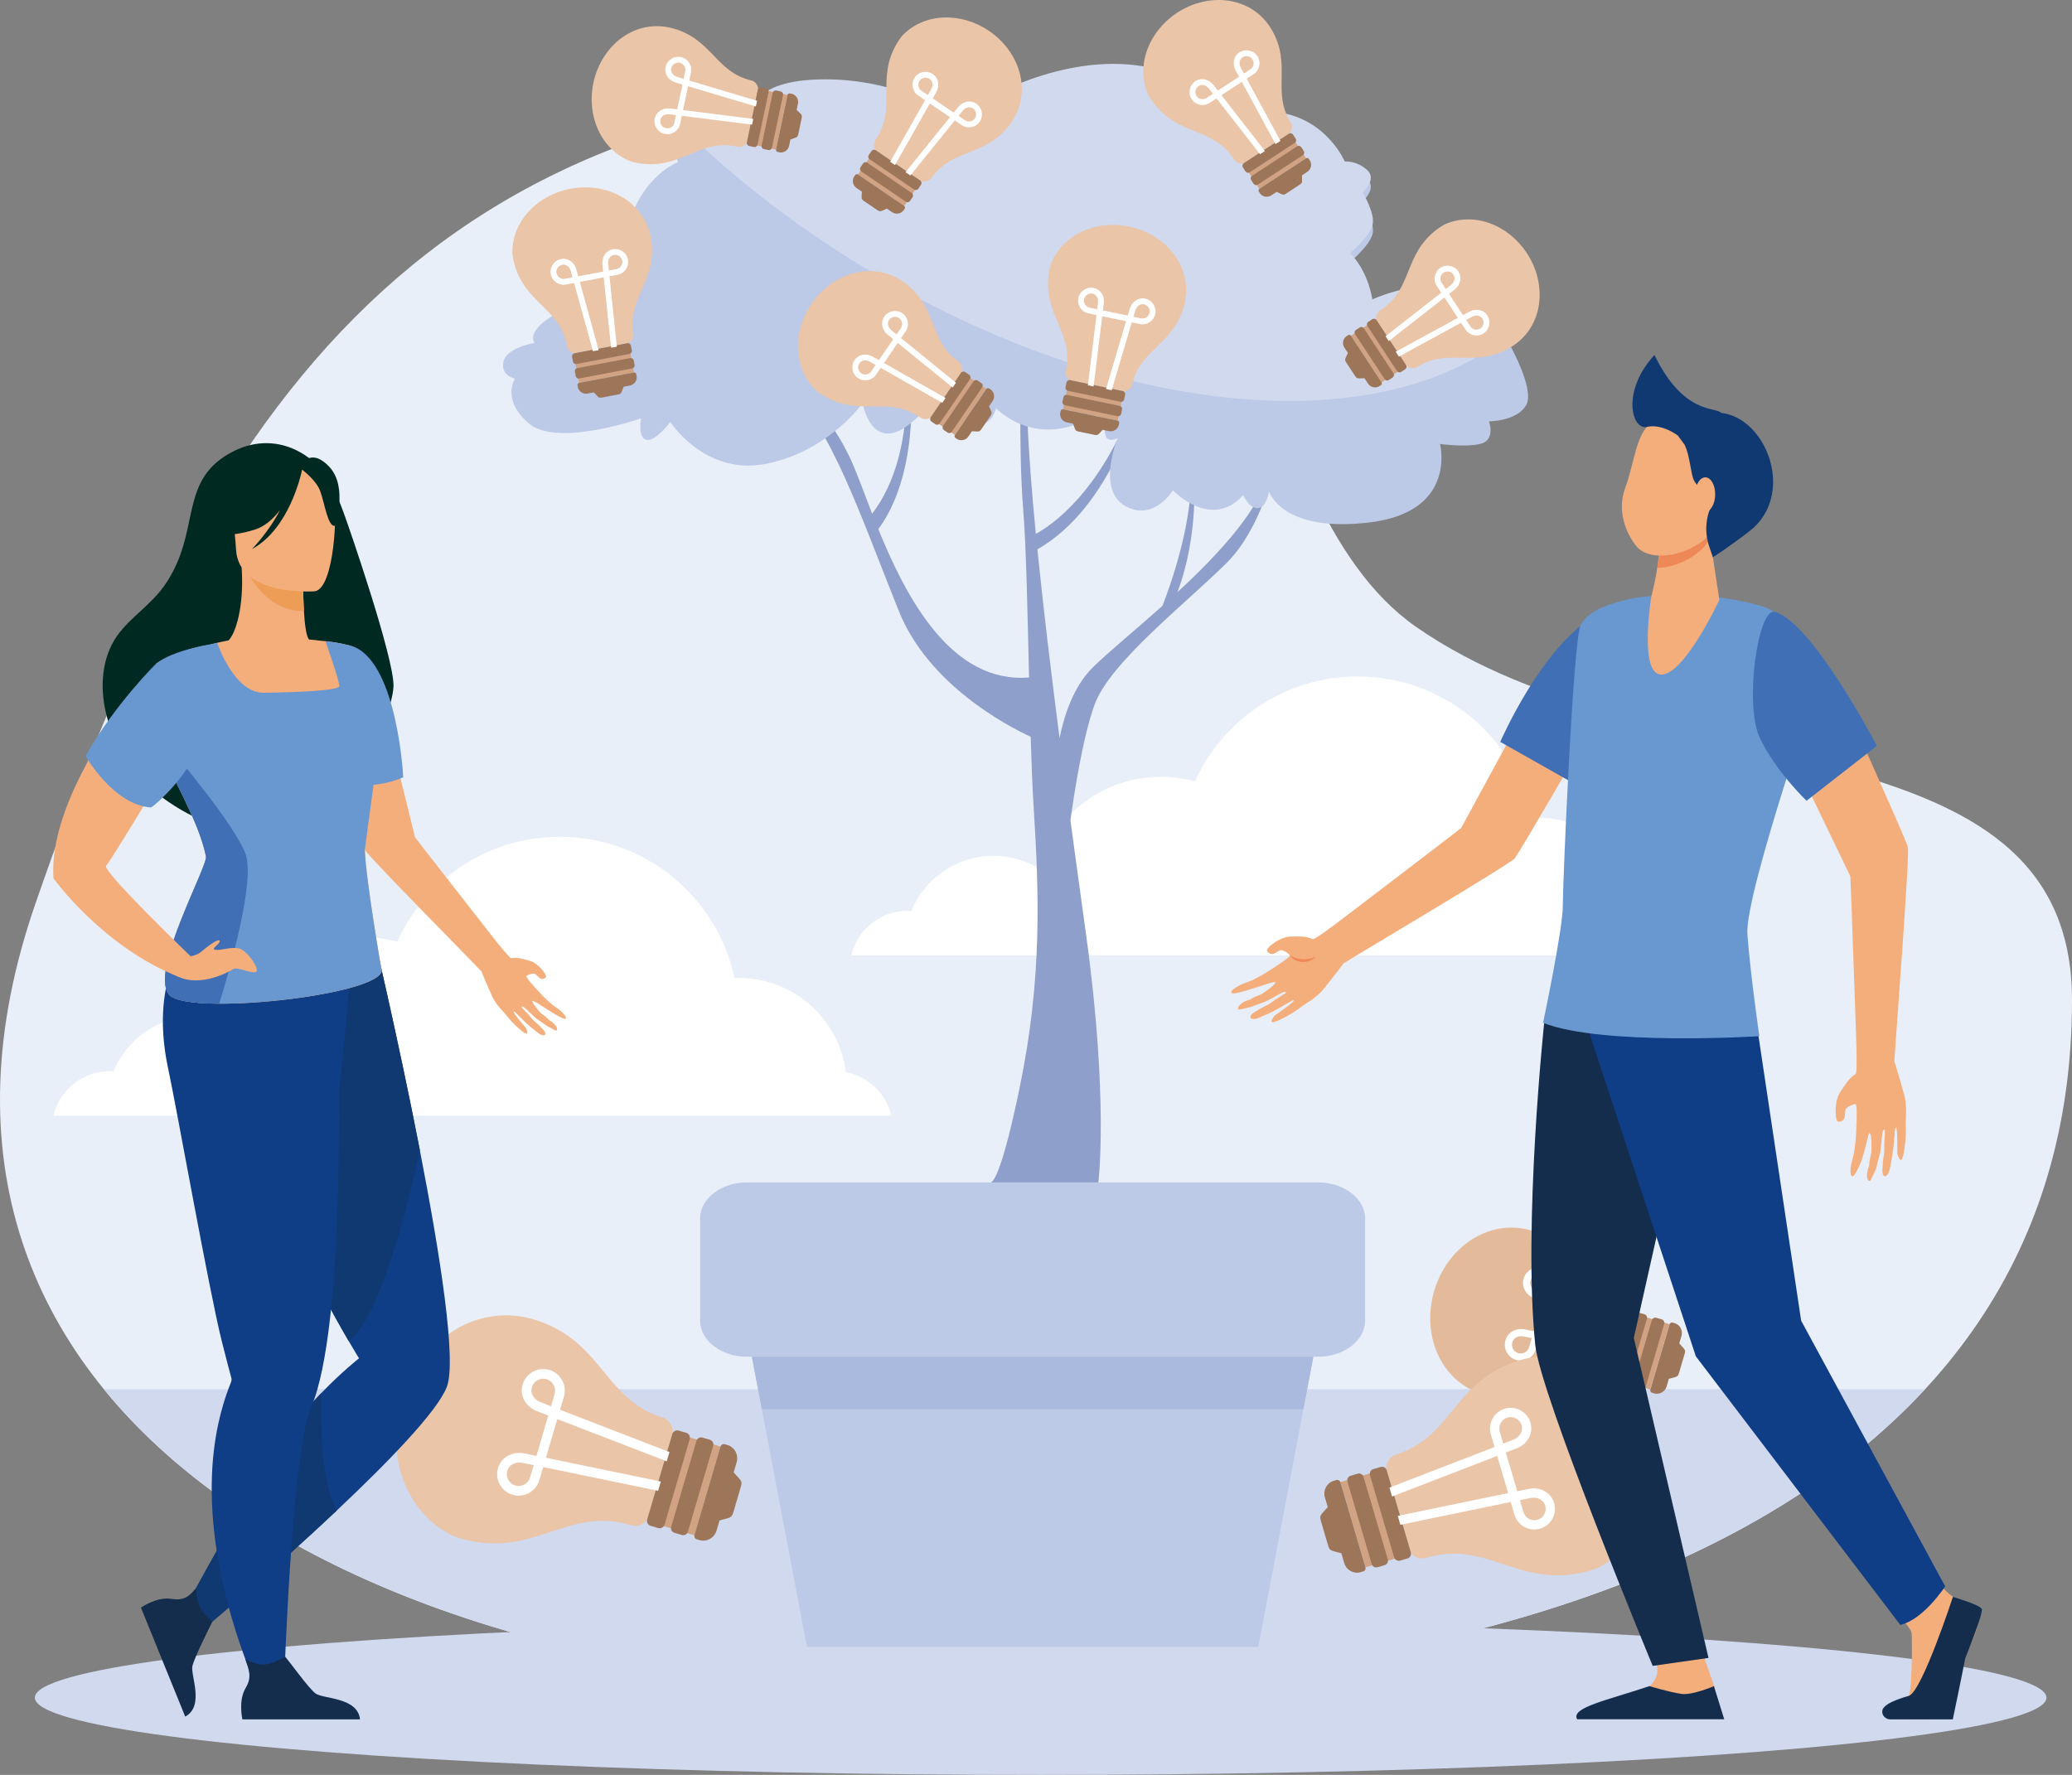 <?xml version="1.0" encoding="UTF-8"?><svg id="a" xmlns="http://www.w3.org/2000/svg" viewBox="0 0 1786.23 1530.37"><rect x="0" y="0" width="1786.23" height="1530.37" fill="#808080" stroke="none"/><path d="M870.87,71.63c217.57,0,192.74,359.28,349.81,468.8,207.89,144.95,565.55,73.18,565.55,321.95,0,436.71-463.91,594.94-969.45,594.94S-120.12,1215.09,30.41,779.53C180.93,343.97,365.33,71.63,870.87,71.63Z" style="fill:#e9eff8; fill-rule:evenodd;"/><path d="M89.49,1197.74H1659.58c-171.95,185.78-497.64,259.57-842.8,259.57-308.54,0-589.44-90.23-727.29-259.57Z" style="fill:#d0d9ee; fill-rule:evenodd;"/><ellipse cx="897.11" cy="1463.75" rx="867.09" ry="66.63" style="fill:#d0d9ee;"/><path d="M768.43,961.89H46.1c5.19-21.95,24.89-38.28,48.42-38.28,1.13,0,2.27,.05,3.38,.13,11.4-27.92,38.85-47.61,70.88-47.61,14.02,0,27.13,3.78,38.43,10.34,13.78-45.41,55.96-78.47,105.88-78.47,10.15,0,20,1.38,29.33,3.96,24.16-53.35,77.87-90.46,140.24-90.46,73.98,0,135.76,52.22,150.52,121.81,1.25-.04,2.49-.09,3.74-.09,47.39,0,86.5,35.44,92.28,81.25,19.33,3.62,34.73,18.41,39.22,37.42Z" style="fill:#fff; fill-rule:evenodd;"/><path d="M1456.15,823.66H733.81c5.19-21.95,24.9-38.27,48.42-38.27,1.13,0,2.26,.04,3.38,.12,11.41-27.92,38.85-47.61,70.88-47.61,14.02,0,27.14,3.78,38.43,10.35,13.78-45.41,55.96-78.48,105.88-78.48,10.15,0,19.99,1.38,29.33,3.96,24.17-53.35,77.87-90.46,140.24-90.46,73.98,0,135.76,52.22,150.53,121.81,1.25-.05,2.49-.09,3.74-.09,47.39,0,86.5,35.44,92.27,81.25,19.33,3.63,34.74,18.41,39.23,37.42Z" style="fill:#fff; fill-rule:evenodd;"/><path d="M643.76,1019.52h492.85c22.12,0,40.23,14.05,40.23,31.22v87.83c0,17.17-18.1,31.22-40.23,31.22h-492.85c-22.13,0-40.23-14.05-40.23-31.22v-87.83c0-17.17,18.1-31.22,40.23-31.22Z" style="fill:#bcc9e7; fill-rule:evenodd;"/><polygon points="648.17 1169.79 1132.21 1169.79 1084.7 1419.98 695.69 1419.98 648.17 1169.79" style="fill:#bcc9e7; fill-rule:evenodd;"/><polygon points="1132.21 1169.79 648.17 1169.79 656.77 1215.05 1123.62 1215.05 1132.21 1169.79" style="fill:#aab9de; fill-rule:evenodd;"/><path d="M1095.2,402.21c-6.29,34.27-43.1,74.13-80.17,108.42,18.79-49.98,14.15-100.39,14.15-100.39l-2.31,.7c0,43.41-17.52,92.92-24.68,111.35-24.11,21.55-46.83,40.16-59.62,52.65-16.62,16.24-24.94,40.57-29.15,61.48-7.04-54.57-13.91-111.4-19.11-162.72,65.58-37.67,86.95-130.24,86.95-130.24l-2.88,.88c-29.63,80.56-72.31,108.87-85.4,115.95-7.06-72.74-10.3-132.46-5.01-155.25l-7.38,1.25s-3.01,76.62,1.51,133.17c2.6,32.61,3.71,88.86,5.04,144.65-66.98,5.58-105.85-68.6-130.01-127.95,10.39-13.37,38.74-60.13,24.95-159.23l-3.49,.85s16.02,89.07-26.73,145.17c-6.68-17.14-12.09-32.25-16.63-42.67-20.93-48.07-48.34-62.93-48.34-62.93l-5.05,5.25c31.02,15.73,62.77,109.24,93.08,184.4,25.5,63.23,92.85,98.62,113.59,108.26,.69,22.51,1.53,43.61,2.63,61.43,4.52,72.97,7.53,145.94-12.05,240.8-14.73,71.38-22.32,80.99-24.73,82.03h92.51s9.04-71.08-10.54-213.37c-3.83-27.85-8.54-61.82-13.53-98.79,2.98-21.78,10.61-72.01,20.89-100.02,13.37-36.44,78.97-87.25,114.07-122.28,29.34-29.29,40.79-81.49,40.79-81.49l-3.34-1.35Z" style="fill:#8d9fca; fill-rule:evenodd;"/><path d="M546.92,250.13s-25.44-.65-60.74,16.78c-35.3,17.43-25.33,28.71-25.33,28.71,0,0-24.56,4.1-26.86,16.4-2.3,12.3,9.98,14.35,9.98,14.35,0,0-12.28,18.45,12.28,38.96,24.56,20.51,96.34-4.6,96.34-4.6,0,0-3.07,16.4,4.6,18.45,7.68,2.05,20.72-15.38,20.72-15.38,0,0,29.93,47.16,83.66,35.88,53.72-11.28,82.12-52.29,82.12-52.29,0,0,10.43,63.47,63.38-6.24,0,0,21.49,23.58,35.31,24.61,13.82,1.02,16.19-13.97,16.19-13.97,0,0,36.84,40.14,91.53,2.35,0,0,1.19,12.21,2.72,20.41,1.54,8.2,10.75,3.08,10.75,3.08,0,0-18.43,44.08,6.14,58.44,24.56,14.36,41.45-13.32,41.45-13.32,0,0,33,34.86,60.63,4.1,0,0,4.6,11.28,12.28,11.28s9.97-14.35,9.97-14.35c0,0,10.75,35.88,86.73,26.65,75.98-9.23,60.63-67.66,60.63-67.66,0,0,20.72,3.07,34.54,0,13.82-3.08,7.68-19.48,7.68-19.48,0,0,24.56,0,32.24-14.35,7.67-14.35-16.89-56.39-16.89-56.39,0,0,12.28-13.33,6.14-19.48-6.14-6.15-17.65,4.1-17.65,4.1,0,0-3.84-21.53-39.14-23.58-35.3-2.05-65.24,12.3-65.24,12.3,0,0-3.07-23.58-19.19-39.99,0,0,16.12-13.32,19.19-23.58,3.07-10.25-8.44-28.71-8.44-28.71,0,0,13.04-11.28,3.83-19.48-9.21-8.2-19.19-7.18-19.19-7.18,0,0-14.58-34.86-54.49-42.03-39.91-7.18-44.52,6.15-44.52,6.15,0,0-3.07-33.83-74.45-46.13-71.38-12.3-141.99,31.78-141.99,31.78,0,0-10.75-9.23-21.49-7.18-10.74,2.05-7.67,13.33-7.67,13.33,0,0-46.05-28.71-109.75-26.65-63.7,2.05-56.8,33.83-56.8,33.83,0,0-20.72-13.33-46.05,0-25.32,13.33-17.65,29.73-17.65,29.73,0,0-24.56,9.23-38.38,42.03-13.82,32.81,.88,68.32,.88,68.32Z" style="fill:#bcc9e7; fill-rule:evenodd;"/><path d="M1305.1,265.37c-6.14-6.15-17.65,4.1-17.65,4.1,0,0-3.84-21.53-39.14-23.58-35.3-2.05-65.24,12.3-65.24,12.3,0,0-3.07-23.58-19.19-39.98,0,0,16.12-13.33,19.19-23.58,3.07-10.26-8.44-28.71-8.44-28.71,0,0,13.04-11.28,3.83-19.48-9.21-8.2-19.19-7.18-19.19-7.18,0,0-14.58-34.86-54.49-42.03-39.91-7.18-44.52,6.15-44.52,6.15,0,0-3.07-33.83-74.45-46.14-71.38-12.3-141.99,31.78-141.99,31.78,0,0-10.75-9.23-21.49-7.18-10.74,2.05-7.67,13.33-7.67,13.33,0,0-46.05-28.71-109.75-26.65-63.7,2.05-56.8,33.83-56.8,33.83,0,0-20.72-13.33-46.05,0-5.7,3-9.66,6.15-12.48,9.24,60.42,58.33,134,111.38,216.6,153.06,201.02,101.43,395.78,105.73,494.8,23.82-1.23-2.26-2.04-3.63-2.04-3.63,0,0,12.28-13.33,6.14-19.48Z" style="fill:#d0d9ee; fill-rule:evenodd;"/><rect x="1176.45" y="280.93" width="16.62" height="48.1" transform="translate(27.25 701) rotate(-33.32)" style="fill:#d1a383;"/><path d="M1313.04,236.88l12.11,18.57c.92,1.4,.52,3.3-.88,4.22l-18.53,12.18c-1.4,.92-3.29,.53-4.2-.88l-12.11-18.57c-.92-1.4-.52-3.3,.88-4.22l18.53-12.18c1.4-.92,3.29-.53,4.2,.88Z" style="fill:#fff; fill-rule:evenodd;"/><path d="M1186.45,275.61c-.46-3.17,.57-6.14,3.72-8.2l.98-.64c26.88-18.35,18.79-47.26,47.6-68.97,2.16-1.63,4.38-3.06,6.64-4.3,25.28-11.26,54.85,.35,70.87,24.72,18.25,27.76,14.33,65.12-15.04,81.89-30.39,17.35-52.76-.55-79.44,16.34-2.85,1.88-8.16,.99-9.63-1.76l-25.69-39.08Z" style="fill:#eac5a8; fill-rule:evenodd;"/><path d="M1188.77,333.2c-3.25,1.71-7.37,.69-9.42-2.43l-3.05-4.63-4.13,.13c-2.38,.08-2.89-.45-4.2-2.44l-7.16-10.9c-1.31-1.99-1.6-2.66-.58-4.82l1.76-3.74-3.05-4.64c-2.02-3.08-1.38-7.19,1.39-9.52l2.12-1.4c.8-.29,1.73,0,2.21,.73l26.3,40c.49,.74,.38,1.71-.22,2.33-.05,.05-.21,.1-.22,.16l-1.76,1.16h0Zm-13.03-50.13c-.77-1.17-2.36-1.5-3.54-.73l-3.31,2.18c-1.17,.77-1.51,2.36-.73,3.54l25.56,38.87c.77,1.18,2.37,1.51,3.54,.73l3.31-2.18c1.17-.77,1.5-2.36,.73-3.54l-25.56-38.87h0Zm10.96-7.08c-.8-1.22-2.46-1.56-3.68-.76l-3.44,2.27c-1.22,.8-1.56,2.46-.76,3.68l25.44,38.7c.8,1.22,2.46,1.56,3.68,.76l3.44-2.26c1.22-.8,1.56-2.46,.76-3.68l-25.44-38.7Z" style="fill:#9d7558; fill-rule:evenodd;"/><path d="M1194.42,289.95l48.04-37.6-3.92-5.96c-1.69-2.57-2.18-5.61-1.6-8.41h0c.59-2.81,2.23-5.4,4.8-7.09,2.58-1.69,5.61-2.18,8.42-1.6,2.81,.58,5.4,2.23,7.09,4.8,1.67,2.54,2.1,5.42,1.54,8.14-.57,2.76-2.18,5.36-4.57,7.24l-5.03,3.97,12,18.24,5.64-3.04c2.67-1.44,5.69-1.89,8.46-1.32,2.72,.56,5.2,2.1,6.87,4.64,1.68,2.57,2.17,5.6,1.59,8.41h0c-.58,2.81-2.23,5.4-4.8,7.09-2.58,1.69-5.61,2.18-8.42,1.6-2.81-.58-5.4-2.23-7.09-4.81l-3.92-5.96-53.55,29.2-2.76-4.2,53.55-29.22-11.51-17.51-48.05,37.58-2.76-4.2h0Zm52-40.73l4.68-3.7c1.45-1.15,2.42-2.69,2.76-4.31,.3-1.46,.07-3-.82-4.36-.93-1.41-2.36-2.32-3.91-2.64-1.55-.32-3.22-.05-4.64,.88-1.42,.93-2.32,2.36-2.64,3.9h0c-.32,1.55-.06,3.23,.88,4.64l3.68,5.6h0Zm17.53,26.67l3.68,5.6c.93,1.42,2.36,2.32,3.9,2.64,1.55,.32,3.22,.05,4.64-.88,1.41-.93,2.32-2.36,2.64-3.91h.01c.32-1.55,.04-3.21-.89-4.63-.89-1.35-2.21-2.17-3.67-2.48-1.63-.34-3.43-.05-5.06,.82l-5.26,2.84Z" style="fill:#fff; fill-rule:evenodd;"/><rect x="755.95" y="133.03" width="16.62" height="48.1" transform="translate(204.69 700.81) rotate(-55.79)" style="fill:#d1a383;"/><path d="M856.78,45.12l18.29,12.53c1.38,.95,1.74,2.85,.8,4.23l-12.46,18.33c-.94,1.38-2.84,1.74-4.22,.8l-18.29-12.53c-1.38-.95-1.74-2.85-.8-4.23l12.46-18.33c.94-1.38,2.84-1.74,4.22-.8Z" style="fill:#fff; fill-rule:evenodd;"/><path d="M754.6,129.29c-1.64-2.75-1.82-5.89,.3-9l.66-.97c17.83-27.23-.7-50.85,17.63-81.92,1.37-2.33,2.88-4.5,4.5-6.51,19.05-20.07,50.82-20.64,74.94-4.24,27.48,18.68,38.13,54.7,17.39,81.43-21.45,27.65-48.96,19.65-67.16,45.45-1.92,2.82-7.16,4.03-9.58,2.05l-38.67-26.29Z" style="fill:#eac5a8; fill-rule:evenodd;"/><path d="M778.75,181.62c-2.36,2.82-6.54,3.45-9.64,1.35l-4.59-3.12-3.77,1.71c-2.16,.98-2.84,.68-4.81-.66l-10.78-7.33c-1.97-1.34-2.49-1.85-2.38-4.23l.2-4.13-4.59-3.12c-3.05-2.07-4.02-6.12-2.35-9.33l1.43-2.1c.63-.57,1.59-.66,2.32-.17l39.59,26.91c.73,.5,1.01,1.44,.69,2.24-.03,.07-.16,.18-.14,.23l-1.18,1.75h0Zm-31.19-41.35c-1.16-.79-2.76-.48-3.55,.68l-2.23,3.28c-.79,1.16-.49,2.76,.67,3.55l38.47,26.15c1.16,.79,2.76,.49,3.55-.68l2.23-3.28c.79-1.16,.49-2.76-.68-3.55l-38.47-26.15h0Zm7.42-10.73c-1.21-.82-2.87-.51-3.69,.71l-2.32,3.41c-.82,1.21-.51,2.87,.7,3.69l38.3,26.04c1.21,.82,2.87,.5,3.69-.71l2.32-3.41c.82-1.21,.51-2.87-.7-3.69l-38.3-26.04Z" style="fill:#9d7558; fill-rule:evenodd;"/><path d="M767.44,139.5l30.02-53.1-5.9-4.01c-2.55-1.73-4.16-4.35-4.69-7.17h0c-.54-2.82,0-5.85,1.72-8.39,1.73-2.55,4.35-4.15,7.17-4.69,2.82-.53,5.84,0,8.39,1.73,2.52,1.71,4.01,4.2,4.54,6.93,.53,2.77,.03,5.79-1.46,8.44l-3.13,5.59,18.05,12.27,4.05-4.97c1.91-2.35,4.54-3.92,7.31-4.45,2.73-.52,5.6-.05,8.11,1.66,2.54,1.73,4.15,4.35,4.69,7.17h0c.53,2.82,0,5.84-1.73,8.39-1.73,2.55-4.35,4.15-7.17,4.69-2.82,.54-5.84,0-8.39-1.73l-5.9-4.01-38.33,47.45-4.15-2.82,38.31-47.46-17.33-11.78-30.04,53.09-4.16-2.82h0Zm32.49-57.51l2.92-5.21c.9-1.61,1.21-3.41,.9-5.04-.28-1.47-1.08-2.8-2.42-3.71-1.4-.95-3.07-1.24-4.62-.95-1.55,.3-3,1.18-3.95,2.58-.95,1.41-1.25,3.07-.95,4.62h0c.3,1.56,1.18,3,2.58,3.95l5.54,3.77h0Zm26.4,17.94l5.54,3.77c1.4,.95,3.07,1.24,4.62,.95,1.56-.3,3-1.18,3.95-2.58,.95-1.4,1.24-3.07,.95-4.62h0c-.3-1.55-1.18-2.99-2.59-3.95-1.34-.91-2.87-1.16-4.34-.88-1.63,.31-3.19,1.26-4.36,2.69l-3.77,4.63Z" style="fill:#fff; fill-rule:evenodd;"/><rect x="933.32" y="325.61" width="16.62" height="48.1" transform="translate(407.69 1200.44) rotate(-78.26)" style="fill:#d1a383;"/><path d="M984.34,210.84l21.69,4.59c1.64,.35,2.69,1.97,2.35,3.61l-4.51,21.7c-.34,1.64-1.95,2.69-3.59,2.35l-21.69-4.59c-1.64-.34-2.7-1.97-2.36-3.61l4.51-21.7c.34-1.64,1.96-2.69,3.6-2.35Z" style="fill:#fff; fill-rule:evenodd;"/><path d="M922.08,327.66c-2.56-1.91-3.93-4.75-3.17-8.43l.24-1.15c6.07-31.97-20.07-46.73-15.01-82.44,.38-2.68,.94-5.26,1.67-7.73,9.95-25.82,39.08-38.49,67.63-32.56,32.53,6.76,56.14,35.99,47.19,68.6-9.26,33.75-37.74,36.87-44.69,67.67-.7,3.34-5.08,6.46-8.07,5.56l-45.78-9.52Z" style="fill:#eac5a8; fill-rule:evenodd;"/><path d="M964.4,366.79c-1.1,3.51-4.73,5.69-8.39,4.93l-5.43-1.13-2.83,3.02c-1.63,1.73-2.36,1.72-4.69,1.23l-12.76-2.65c-2.33-.48-3.01-.76-3.81-3l-1.4-3.89-5.43-1.13c-3.61-.75-6.05-4.12-5.73-7.72l.51-2.48c.36-.77,1.22-1.22,2.08-1.04l46.88,9.74c.87,.18,1.48,.95,1.5,1.8,0,.07-.08,.22-.04,.26l-.43,2.07h0Zm-44.62-26.29c-1.38-.28-2.73,.61-3.02,1.98l-.81,3.88c-.29,1.38,.6,2.73,1.98,3.02l45.55,9.47c1.38,.28,2.74-.61,3.02-1.98l.81-3.88c.28-1.38-.61-2.73-1.98-3.02l-45.55-9.47h0Zm2.76-12.75l45.35,9.43c1.43,.3,2.36,1.71,2.06,3.14l-.84,4.04c-.3,1.43-1.71,2.36-3.14,2.07l-45.35-9.43c-1.43-.3-2.36-1.71-2.06-3.14l.84-4.04c.3-1.43,1.72-2.36,3.14-2.06Z" style="fill:#9d7558; fill-rule:evenodd;"/><path d="M937.85,332.19l7.45-60.55-6.98-1.45c-3.02-.63-5.5-2.43-7.08-4.83h0c-1.57-2.41-2.24-5.4-1.61-8.41,.63-3.02,2.43-5.5,4.83-7.08,2.4-1.57,5.39-2.23,8.41-1.61,2.98,.62,5.31,2.35,6.84,4.67,1.55,2.36,2.24,5.34,1.88,8.35l-.76,6.37,21.38,4.44,1.84-6.14c.88-2.9,2.69-5.36,5.06-6.91,2.33-1.52,5.16-2.18,8.13-1.56,3.01,.62,5.5,2.43,7.07,4.83h0c1.57,2.39,2.23,5.39,1.61,8.41-.62,3.02-2.43,5.5-4.83,7.08-2.4,1.57-5.39,2.23-8.42,1.61l-6.98-1.45-17.3,58.5-4.92-1.02,17.27-58.5-20.52-4.27-7.47,60.54-4.92-1.02h0Zm8.05-65.56l.7-5.93c.22-1.84-.18-3.62-1.09-5-.82-1.25-2.07-2.18-3.65-2.51-1.66-.35-3.31,.02-4.63,.89-1.32,.87-2.32,2.24-2.67,3.9-.34,1.67,.02,3.31,.88,4.63h.01c.86,1.32,2.23,2.32,3.89,2.67l6.56,1.36h0Zm31.25,6.5l6.55,1.36c1.66,.34,3.31-.02,4.64-.89,1.32-.87,2.31-2.24,2.66-3.89,.34-1.66-.02-3.31-.89-4.63h0c-.86-1.33-2.23-2.32-3.9-2.66-1.59-.33-3.1,.02-4.35,.84-1.39,.91-2.47,2.38-3,4.15l-1.72,5.72Z" style="fill:#fff; fill-rule:evenodd;"/><rect x="497.28" y="309.2" width="48.1" height="16.62" transform="translate(-49.97 102.53) rotate(-10.72)" style="fill:#d1a383;"/><path d="M507.75,172.91l21.8-4.05c1.65-.31,3.25,.79,3.56,2.43l4.13,21.78c.31,1.65-.78,3.24-2.43,3.54l-21.8,4.05c-1.64,.31-3.25-.79-3.56-2.43l-4.12-21.78c-.31-1.65,.78-3.24,2.42-3.54Z" style="fill:#fff; fill-rule:evenodd;"/><path d="M494.86,304.65c-3.1-.79-5.44-2.88-6.14-6.58l-.22-1.15c-6.61-31.87-36.41-35.51-45.38-70.45-.67-2.62-1.14-5.22-1.42-7.78-.68-27.66,21.41-50.5,50.06-55.93,32.64-6.18,65.63,11.8,69.82,45.37,4.34,34.72-20.79,48.49-15.44,79.61,.63,3.36-2.22,7.91-5.33,8.22l-45.95,8.7Z" style="fill:#eac5a8; fill-rule:evenodd;"/><path d="M548.91,324.65c.33,3.66-2.19,7.06-5.87,7.76l-5.45,1.03-1.47,3.87c-.84,2.22-1.53,2.49-3.87,2.93l-12.81,2.43c-2.34,.44-3.07,.45-4.67-1.32l-2.78-3.06-5.45,1.03c-3.63,.69-7.17-1.49-8.25-4.94l-.47-2.49c.04-.85,.66-1.6,1.53-1.76l47.03-8.91c.88-.16,1.73,.31,2.07,1.1,.03,.07,.01,.24,.06,.26l.39,2.07h0Zm-51.28-7.24c-1.38,.26-2.3,1.61-2.03,2.99l.74,3.89c.26,1.38,1.61,2.3,2.99,2.03l45.71-8.66c1.38-.26,2.3-1.61,2.03-2.99l-.74-3.89c-.26-1.38-1.6-2.3-2.98-2.03l-45.7,8.66h0Zm-2.33-12.84l45.5-8.62c1.44-.27,2.84,.68,3.11,2.12l.77,4.06c.27,1.44-.68,2.84-2.12,3.11l-45.5,8.62c-1.44,.27-2.84-.68-3.11-2.12l-.77-4.05c-.27-1.43,.68-2.83,2.12-3.11Z" style="fill:#9d7558; fill-rule:evenodd;"/><path d="M511.17,302.81l-16.25-58.8-7.01,1.33c-3.03,.57-6.01-.15-8.38-1.76h0c-2.38-1.62-4.13-4.14-4.71-7.16-.57-3.03,.14-6.02,1.76-8.38,1.61-2.37,4.13-4.13,7.16-4.7,2.99-.57,5.81,.14,8.1,1.71,2.33,1.59,4.11,4.07,4.93,7l1.74,6.17,21.45-4.06-.64-6.38c-.31-3.02,.44-5.98,2.03-8.32,1.57-2.3,3.93-3.98,6.92-4.55,3.02-.57,6,.15,8.38,1.76h0c2.37,1.61,4.13,4.13,4.7,7.15,.57,3.03-.14,6.01-1.76,8.38-1.61,2.37-4.13,4.13-7.16,4.7l-7.01,1.33,6.37,60.67-4.94,.93-6.4-60.66-20.59,3.9,16.23,58.8-4.93,.94h0Zm-17.62-63.66l-1.62-5.75c-.5-1.78-1.55-3.27-2.92-4.21-1.23-.84-2.75-1.22-4.34-.92-1.67,.32-3.05,1.28-3.94,2.59-.89,1.31-1.28,2.95-.97,4.61,.32,1.67,1.28,3.06,2.58,3.94h0c1.31,.89,2.95,1.28,4.62,.97l6.58-1.25h0Zm31.36-5.94l6.58-1.24c1.66-.32,3.05-1.28,3.94-2.59,.89-1.31,1.28-2.95,.97-4.62-.32-1.66-1.28-3.05-2.59-3.94h0c-1.3-.9-2.94-1.29-4.61-.97-1.59,.3-2.86,1.21-3.7,2.44-.93,1.37-1.37,3.15-1.18,4.98l.59,5.94Z" style="fill:#fff; fill-rule:evenodd;"/><rect x="1077.2" y="134.37" width="48.1" height="16.62" transform="translate(101.55 626.12) rotate(-33.19)" style="fill:#d1a383;"/><path d="M1033.45,14.23l18.6-12.07c1.4-.91,3.3-.51,4.22,.89l12.13,18.55c.92,1.4,.52,3.29-.89,4.2l-18.6,12.07c-1.4,.91-3.3,.51-4.22-.89l-12.13-18.55c-.92-1.4-.52-3.29,.89-4.2Z" style="fill:#fff; fill-rule:evenodd;"/><path d="M1071.88,140.91c-3.17,.46-6.13-.59-8.19-3.73l-.65-.98c-18.28-26.92-47.21-18.9-68.85-47.77-1.62-2.17-3.05-4.39-4.28-6.65-11.2-25.3,.48-54.85,24.88-70.81,27.81-18.19,65.16-14.18,81.86,15.24,17.28,30.43-.68,52.75,16.15,79.47,1.86,2.86,.97,8.16-1.79,9.63l-39.14,25.6Z" style="fill:#eac5a8; fill-rule:evenodd;"/><path d="M1129.48,138.73c1.7,3.26,.67,7.37-2.46,9.41l-4.64,3.03,.12,4.13c.07,2.38-.47,2.89-2.46,4.19l-10.91,7.14c-1.99,1.3-2.67,1.59-4.82,.57l-3.74-1.77-4.64,3.04c-3.09,2.02-7.2,1.36-9.52-1.41l-1.39-2.12c-.28-.8,0-1.72,.74-2.21l40.07-26.2c.74-.49,1.72-.38,2.33,.22,.06,.05,.1,.21,.15,.22l1.16,1.77h0Zm-50.16,12.9c-1.18,.77-1.51,2.36-.74,3.54l2.17,3.32c.77,1.18,2.36,1.51,3.53,.74l38.93-25.46c1.18-.77,1.51-2.36,.74-3.54l-2.17-3.32c-.77-1.17-2.36-1.51-3.54-.74l-38.93,25.46h0Zm-7.05-10.97c-1.22,.8-1.57,2.46-.77,3.68l2.26,3.45c.8,1.23,2.46,1.57,3.68,.77l38.75-25.35c1.22-.8,1.57-2.46,.77-3.68l-2.26-3.45c-.8-1.22-2.46-1.57-3.68-.77l-38.76,25.35Z" style="fill:#9d7558; fill-rule:evenodd;"/><path d="M1086.24,132.97l-37.48-48.13-5.97,3.91c-2.58,1.69-5.62,2.17-8.42,1.58h0c-2.81-.59-5.4-2.24-7.08-4.82-1.69-2.58-2.16-5.61-1.58-8.42,.58-2.81,2.25-5.39,4.82-7.08,2.55-1.67,5.42-2.09,8.14-1.52,2.76,.58,5.35,2.2,7.23,4.59l3.96,5.04,18.27-11.95-3.03-5.65c-1.43-2.67-1.88-5.7-1.3-8.47,.57-2.72,2.11-5.19,4.66-6.85,2.57-1.68,5.6-2.16,8.42-1.57h0c2.81,.58,5.39,2.23,7.08,4.81,1.69,2.58,2.17,5.61,1.57,8.42-.58,2.81-2.24,5.39-4.81,7.08l-5.97,3.91,29.08,53.63-4.21,2.75-29.09-53.62-17.53,11.47,37.46,48.14-4.21,2.75h0Zm-40.6-52.09l-3.69-4.7c-1.14-1.45-2.68-2.43-4.3-2.77-1.46-.3-3.01-.08-4.36,.81-1.42,.93-2.33,2.35-2.65,3.9-.32,1.55-.06,3.22,.87,4.64,.93,1.42,2.35,2.33,3.89,2.65h.01c1.54,.32,3.22,.06,4.64-.87l5.6-3.67h0Zm26.71-17.48l5.6-3.67c1.42-.93,2.33-2.35,2.65-3.9,.32-1.55,.06-3.22-.87-4.63-.93-1.42-2.35-2.33-3.9-2.65h0c-1.54-.33-3.2-.07-4.63,.87-1.35,.89-2.18,2.21-2.48,3.67-.34,1.63-.06,3.43,.81,5.06l2.82,5.26Z" style="fill:#fff; fill-rule:evenodd;"/><rect x="805.8" y="342.24" width="48.1" height="16.62" transform="translate(72.24 837.94) rotate(-55.66)" style="fill:#d1a383;"/><path d="M718.11,257.76l12.57-18.26c.95-1.38,2.85-1.74,4.23-.79l18.31,12.51c1.38,.95,1.73,2.84,.78,4.22l-12.57,18.26c-.95,1.38-2.85,1.73-4.23,.79l-18.31-12.51c-1.38-.95-1.74-2.84-.78-4.22Z" style="fill:#fff; fill-rule:evenodd;"/><path d="M802.03,360.14c-2.75,1.63-5.89,1.8-9-.32l-.97-.66c-27.19-17.89-50.86,.57-81.88-17.83-2.33-1.38-4.5-2.89-6.5-4.51-20.02-19.1-20.52-50.87-4.07-74.95,18.75-27.43,54.8-38,81.47-17.2,27.6,21.52,19.53,49.01,45.3,67.27,2.82,1.93,4.02,7.17,2.03,9.58l-26.38,38.61Z" style="fill:#eac5a8; fill-rule:evenodd;"/><path d="M854.42,336.12c2.81,2.36,3.44,6.55,1.32,9.64l-3.13,4.58,1.69,3.77c.97,2.17,.67,2.84-.67,4.81l-7.35,10.76c-1.34,1.96-1.85,2.49-4.24,2.37l-4.13-.2-3.13,4.58c-2.08,3.05-6.13,4-9.33,2.33l-2.09-1.43c-.57-.63-.66-1.59-.16-2.32l27.01-39.53c.5-.73,1.44-1,2.24-.69,.07,.03,.18,.16,.22,.14l1.75,1.19h0Zm-41.42,31.09c-.79,1.16-.49,2.76,.67,3.55l3.27,2.24c1.16,.79,2.76,.49,3.55-.67l26.25-38.41c.79-1.16,.49-2.76-.66-3.55l-3.27-2.24c-1.16-.79-2.76-.49-3.55,.67l-26.25,38.41h0Zm-10.71-7.45c-.82,1.21-.51,2.87,.7,3.69l3.4,2.33c1.2,.82,2.87,.51,3.69-.7l26.13-38.24c.82-1.21,.51-2.87-.7-3.69l-3.4-2.33c-1.21-.82-2.87-.51-3.7,.69l-26.13,38.24Z" style="fill:#9d7558; fill-rule:evenodd;"/><path d="M812.27,347.32l-53.03-30.15-4.02,5.89c-1.74,2.54-4.36,4.15-7.18,4.67h0c-2.82,.53-5.85-.01-8.39-1.75-2.54-1.74-4.15-4.36-4.67-7.18-.53-2.82,0-5.84,1.75-8.38,1.71-2.51,4.21-4,6.94-4.52,2.77-.52,5.79-.01,8.43,1.48l5.59,3.14,12.32-18.02-4.96-4.06c-2.35-1.92-3.92-4.55-4.44-7.32-.52-2.73-.03-5.6,1.68-8.1,1.73-2.54,4.35-4.14,7.18-4.67h0c2.82-.54,5.84,0,8.38,1.74,2.55,1.74,4.15,4.36,4.68,7.18,.53,2.82-.01,5.84-1.75,8.38l-4.02,5.89,47.36,38.45-2.84,4.15-47.37-38.43-11.82,17.3,53.02,30.17-2.83,4.15h0Zm-57.43-32.62l-5.21-2.93c-1.61-.91-3.41-1.22-5.04-.91-1.47,.28-2.8,1.07-3.72,2.41-.96,1.4-1.25,3.07-.96,4.62,.29,1.56,1.17,3,2.57,3.96,1.4,.96,3.07,1.26,4.61,.97h0c1.56-.3,3-1.18,3.96-2.58l3.78-5.53h0Zm18.01-26.35l3.78-5.53c.96-1.4,1.25-3.06,.96-4.62-.29-1.55-1.17-3-2.57-3.95-1.4-.95-3.06-1.25-4.62-.96h0c-1.55,.29-2.99,1.17-3.95,2.57-.91,1.34-1.17,2.87-.89,4.34,.31,1.63,1.26,3.19,2.68,4.36l4.62,3.79Z" style="fill:#fff; fill-rule:evenodd;"/><rect x="641.73" y="95.39" width="48.1" height="16.62" transform="translate(427.22 733.86) rotate(-78.12)" style="fill:#d1a383;"/><path d="M527.07,60.66l4.64-21.68c.35-1.64,1.97-2.69,3.61-2.35l21.69,4.56c1.64,.34,2.69,1.96,2.34,3.6l-4.64,21.68c-.35,1.64-1.98,2.69-3.61,2.35l-21.69-4.56c-1.64-.34-2.69-1.96-2.34-3.6Z" style="fill:#fff; fill-rule:evenodd;"/><path d="M643.74,123.19c-1.92,2.56-4.76,3.92-8.44,3.15l-1.15-.24c-31.96-6.14-46.78,19.96-82.48,14.81-2.68-.38-5.26-.95-7.73-1.68-25.8-10-38.4-39.17-32.4-67.71,6.84-32.51,36.12-56.06,68.72-47.02,33.72,9.34,36.78,37.83,67.56,44.86,3.34,.7,6.45,5.09,5.54,8.08l-9.62,45.76Z" style="fill:#eac5a8; fill-rule:evenodd;"/><path d="M682.98,80.97c3.5,1.1,5.68,4.74,4.91,8.4l-1.14,5.43,3.01,2.84c1.73,1.63,1.71,2.37,1.22,4.7l-2.68,12.76c-.49,2.33-.76,3.01-3.01,3.81l-3.89,1.39-1.14,5.43c-.76,3.61-4.14,6.04-7.73,5.72l-2.48-.52c-.77-.36-1.22-1.22-1.04-2.09l9.85-46.85c.18-.87,.95-1.47,1.81-1.49,.08,0,.22,.08,.26,.04l2.07,.43h0Zm-26.4,44.56c-.29,1.38,.6,2.74,1.98,3.02l3.88,.82c1.38,.29,2.74-.6,3.03-1.98l9.58-45.52c.29-1.38-.6-2.74-1.98-3.03l-3.88-.82c-1.38-.29-2.74,.6-3.03,1.98l-9.58,45.52h0Zm-12.74-2.79l9.53-45.32c.3-1.43,1.72-2.35,3.15-2.05l4.04,.85c1.43,.3,2.36,1.72,2.05,3.15l-9.53,45.32c-.3,1.43-1.72,2.36-3.15,2.05l-4.04-.85c-1.43-.3-2.36-1.72-2.05-3.15Z" style="fill:#9d7558; fill-rule:evenodd;"/><path d="M648.31,107.43l-60.52-7.6-1.47,6.98c-.63,3.02-2.44,5.5-4.84,7.06h0c-2.4,1.56-5.4,2.22-8.41,1.59-3.02-.63-5.5-2.44-7.06-4.84-1.57-2.4-2.22-5.4-1.59-8.41,.63-2.98,2.36-5.31,4.69-6.83,2.36-1.54,5.34-2.23,8.35-1.86l6.37,.77,4.49-21.36-6.13-1.86c-2.9-.88-5.35-2.71-6.9-5.07-1.52-2.33-2.17-5.16-1.54-8.14,.63-3.01,2.44-5.49,4.85-7.06h0c2.4-1.57,5.4-2.23,8.42-1.6,3.02,.64,5.5,2.44,7.06,4.85,1.57,2.4,2.22,5.4,1.59,8.42l-1.47,6.98,58.46,17.43-1.03,4.92-58.46-17.41-4.31,20.51,60.53,7.62-1.04,4.91h0Zm-65.54-8.2l-5.93-.72c-1.83-.22-3.61,.17-5,1.08-1.25,.82-2.18,2.07-2.52,3.65-.35,1.66,.02,3.31,.88,4.63,.86,1.33,2.23,2.32,3.89,2.67,1.67,.35,3.31,0,4.63-.87h0c1.33-.88,2.32-2.24,2.67-3.9l1.38-6.55h0Zm6.57-31.24l1.38-6.56c.35-1.65-.02-3.31-.88-4.63-.86-1.32-2.23-2.32-3.89-2.67-1.66-.35-3.31,.01-4.63,.88h-.01c-1.32,.86-2.31,2.23-2.66,3.89-.34,1.59,.02,3.1,.83,4.35,.91,1.39,2.38,2.47,4.14,3.01l5.72,1.73Z" style="fill:#fff; fill-rule:evenodd;"/><rect x="556.81" y="1267.73" width="79.74" height="27.55" transform="translate(-801.14 1492.17) rotate(-73.6)" style="fill:#d1a383;"/><path d="M373.04,1192.25l10.5-35.22c.79-2.66,3.61-4.19,6.28-3.4l35.26,10.37c2.66,.78,4.19,3.6,3.4,6.26l-10.5,35.22c-.79,2.66-3.61,4.19-6.28,3.41l-35.26-10.37c-2.66-.78-4.19-3.6-3.4-6.26Z" style="fill:#fff; fill-rule:evenodd;"/><path d="M557.71,1310.84c-3.51,3.98-8.37,5.85-14.36,4.09l-1.86-.54c-52.02-14.33-79.91,26.89-138.25,13.71-4.38-.98-8.56-2.26-12.55-3.79-41.33-19.9-58.35-69.76-44.7-116.13,15.55-52.84,67.01-87.93,119.7-68.75,54.52,19.85,55.84,67.32,105.8,82.95,5.44,1.6,10,9.25,8.1,14.07l-21.88,74.38Z" style="fill:#eac5a8; fill-rule:evenodd;"/><path d="M628.05,1246.19c5.65,2.28,8.77,8.57,7.02,14.51l-2.59,8.83,4.6,5.08c2.65,2.92,2.52,4.14,1.41,7.93l-6.1,20.73c-1.11,3.79-1.65,4.88-5.48,5.91l-6.62,1.78-2.6,8.83c-1.73,5.87-7.62,9.45-13.53,8.45l-4.03-1.19c-1.22-.7-1.86-2.17-1.44-3.58l22.4-76.14c.42-1.42,1.77-2.31,3.19-2.23,.13,0,.36,.16,.43,.11l3.35,.99h0Zm-49.44,70.2c-.66,2.23,.63,4.6,2.87,5.25l6.3,1.86c2.24,.65,4.6-.63,5.26-2.87l21.77-73.99c.66-2.23-.63-4.6-2.87-5.26l-6.3-1.86c-2.23-.65-4.6,.64-5.26,2.88l-21.77,73.98h0Zm-20.7-6.27l21.67-73.66c.68-2.32,3.15-3.67,5.48-2.98l6.56,1.93c2.32,.68,3.67,3.14,2.99,5.47l-21.67,73.66c-.68,2.32-3.15,3.67-5.47,2.98l-6.56-1.93c-2.33-.69-3.67-3.15-2.99-5.48Z" style="fill:#9d7558; fill-rule:evenodd;"/><path d="M567.31,1285.38l-99.04-20.45-3.34,11.35c-1.44,4.9-4.76,8.76-8.93,11.04h0c-4.18,2.27-9.22,2.97-14.11,1.52-4.9-1.44-8.76-4.75-11.04-8.92-2.27-4.18-2.97-9.22-1.53-14.12,1.42-4.84,4.59-8.47,8.64-10.67,4.11-2.24,9.12-2.98,14.06-1.98l10.41,2.1,10.22-34.71-9.89-3.88c-4.69-1.83-8.5-5.17-10.74-9.28-2.21-4.05-2.91-8.81-1.49-13.65,1.44-4.89,4.75-8.75,8.93-11.03h0c4.17-2.29,9.21-2.98,14.12-1.54,4.9,1.44,8.76,4.76,11.04,8.93,2.28,4.17,2.97,9.21,1.53,14.12l-3.34,11.34,94.34,36.44-2.35,7.99-94.35-36.4-9.8,33.32,99.03,20.49-2.35,7.99h0Zm-107.25-22.11l-9.71-1.96c-3-.61-6-.18-8.41,1.13-2.17,1.19-3.87,3.12-4.63,5.71-.79,2.69-.41,5.47,.85,7.77,1.26,2.3,3.38,4.13,6.08,4.92,2.7,.79,5.48,.42,7.77-.83v-.02c2.31-1.25,4.13-3.38,4.93-6.08l3.13-10.65h0Zm14.94-50.77l3.13-10.65c.79-2.69,.41-5.47-.85-7.77-1.26-2.3-3.38-4.13-6.08-4.92-2.69-.8-5.47-.41-7.77,.85h-.02c-2.29,1.24-4.11,3.37-4.9,6.08-.76,2.58-.38,5.13,.81,7.3,1.32,2.42,3.61,4.4,6.46,5.51l9.22,3.61Z" style="fill:#fff; fill-rule:evenodd;"/><rect x="1391.87" y="1157" width="58.81" height="20.32" transform="translate(-99.58 2201.21) rotate(-73.61)" style="fill:#d1a383;"/><path d="M1256.33,1101.33l7.74-25.97c.59-1.97,2.67-3.1,4.63-2.52l26,7.65c1.97,.58,3.09,2.65,2.51,4.61l-7.75,25.98c-.58,1.96-2.66,3.09-4.63,2.51l-26.01-7.65c-1.96-.58-3.09-2.65-2.5-4.61Z" style="fill:#fff; fill-rule:evenodd;"/><path d="M1392.53,1188.8c-2.58,2.93-6.17,4.31-10.58,3.02l-1.38-.4c-38.37-10.57-58.94,19.83-101.97,10.12-3.23-.73-6.32-1.67-9.26-2.8-30.49-14.68-43.03-51.44-32.97-85.65,11.47-38.98,49.42-64.85,88.29-50.71,40.21,14.63,41.19,49.65,78.04,61.18,4.01,1.18,7.37,6.83,5.97,10.38l-16.14,54.86Z" style="fill:#e3bb9b; fill-rule:evenodd;"/><path d="M1444.42,1141.11c4.17,1.68,6.47,6.33,5.18,10.71l-1.92,6.5,3.39,3.75c1.95,2.15,1.86,3.06,1.04,5.84l-4.5,15.3c-.82,2.78-1.22,3.59-4.04,4.35l-4.89,1.31-1.91,6.51c-1.27,4.33-5.63,6.97-9.98,6.23l-2.98-.88c-.9-.51-1.36-1.6-1.06-2.64l16.52-56.16c.31-1.05,1.31-1.71,2.35-1.64,.1,0,.27,.12,.32,.07l2.47,.73h0Zm-36.46,51.78c-.48,1.64,.47,3.39,2.12,3.88l4.65,1.36c1.65,.49,3.39-.47,3.88-2.11l16.06-54.57c.49-1.65-.47-3.39-2.11-3.88l-4.65-1.36c-1.65-.49-3.39,.46-3.88,2.11l-16.06,54.57h0Zm-15.27-4.63l15.98-54.33c.51-1.71,2.32-2.7,4.04-2.19l4.84,1.42c1.72,.51,2.71,2.32,2.21,4.04l-15.99,54.33c-.5,1.72-2.32,2.71-4.04,2.2l-4.84-1.42c-1.72-.51-2.7-2.32-2.2-4.04Z" style="fill:#9d7558; fill-rule:evenodd;"/><path d="M1399.62,1170.02l-73.05-15.08-2.47,8.37c-1.06,3.61-3.51,6.46-6.59,8.14h0c-3.08,1.67-6.8,2.18-10.41,1.12-3.61-1.07-6.46-3.51-8.14-6.59-1.68-3.07-2.19-6.8-1.12-10.41,1.05-3.57,3.39-6.25,6.38-7.87,3.02-1.65,6.72-2.2,10.37-1.46l7.68,1.55,7.54-25.6-7.3-2.86c-3.45-1.35-6.27-3.81-7.92-6.85-1.63-2.98-2.14-6.5-1.1-10.06,1.06-3.61,3.51-6.46,6.59-8.14h-.01c3.08-1.69,6.8-2.2,10.42-1.14,3.62,1.07,6.46,3.51,8.14,6.59,1.68,3.08,2.19,6.8,1.12,10.42l-2.47,8.37,69.59,26.88-1.74,5.89-69.59-26.85-7.23,24.58,73.04,15.12-1.73,5.89h0Zm-79.1-16.3l-7.16-1.44c-2.22-.45-4.43-.14-6.2,.84-1.61,.87-2.86,2.3-3.42,4.21-.59,1.99-.3,4.04,.62,5.74,.93,1.7,2.5,3.05,4.48,3.63,1.99,.59,4.05,.31,5.73-.61h0c1.7-.94,3.05-2.51,3.63-4.49l2.31-7.86h0Zm11.01-37.45l2.31-7.85c.59-1.99,.3-4.04-.62-5.73-.93-1.7-2.5-3.05-4.48-3.63-1.98-.58-4.04-.29-5.73,.62h-.01c-1.69,.92-3.04,2.49-3.62,4.48-.56,1.9-.28,3.78,.6,5.38,.97,1.79,2.66,3.25,4.76,4.07l6.8,2.66Z" style="fill:#fff; fill-rule:evenodd;"/><rect x="1165.8" y="1272.68" width="26.46" height="76.59" transform="translate(-322.11 386.13) rotate(-16.4)" style="fill:#d1a383;"/><path d="M1393.85,1225.24l-10.09-33.83c-.76-2.56-3.47-4.02-6.03-3.27l-33.87,9.96c-2.56,.76-4.02,3.46-3.27,6.01l10.09,33.83c.76,2.55,3.47,4.03,6.02,3.27l33.87-9.96c2.55-.75,4.02-3.45,3.26-6.01Z" style="fill:#fff; fill-rule:evenodd;"/><path d="M1216.46,1339.15c3.37,3.83,8.05,5.62,13.79,3.93l1.8-.53c49.97-13.76,76.76,25.84,132.8,13.19,4.21-.95,8.23-2.18,12.06-3.65,39.7-19.12,56.05-67,42.94-111.55-14.94-50.76-64.37-84.46-114.98-66.03-52.37,19.06-53.64,64.67-101.63,79.68-5.22,1.54-9.6,8.89-7.78,13.52l21.02,71.44Z" style="fill:#eac5a8; fill-rule:evenodd;"/><path d="M1148.89,1277.05c-5.42,2.19-8.42,8.24-6.74,13.95l2.5,8.47-4.42,4.88c-2.55,2.81-2.42,3.98-1.35,7.62l5.86,19.92c1.07,3.64,1.59,4.68,5.26,5.67l6.36,1.71,2.5,8.48c1.66,5.64,7.32,9.08,12.99,8.11l3.88-1.14c1.17-.67,1.78-2.09,1.39-3.44l-21.52-73.13c-.4-1.36-1.7-2.23-3.06-2.14-.12,0-.34,.15-.41,.1l-3.23,.95h0Zm47.49,67.43c.63,2.14-.61,4.42-2.76,5.05l-6.05,1.78c-2.15,.63-4.42-.61-5.05-2.76l-20.91-71.06c-.63-2.15,.61-4.42,2.76-5.06l6.05-1.78c2.15-.63,4.42,.61,5.05,2.76l20.91,71.07h0Zm19.88-6.02l-20.81-70.75c-.66-2.23-3.02-3.52-5.26-2.86l-6.3,1.85c-2.23,.66-3.52,3.02-2.87,5.26l20.82,70.75c.66,2.23,3.02,3.52,5.26,2.86l6.3-1.85c2.23-.66,3.52-3.02,2.86-5.26Z" style="fill:#9d7558; fill-rule:evenodd;"/><path d="M1207.24,1314.71l95.14-19.65,3.21,10.9c1.39,4.71,4.57,8.42,8.58,10.61h0c4.01,2.18,8.86,2.85,13.55,1.46,4.71-1.38,8.42-4.56,10.6-8.57,2.19-4.01,2.85-8.85,1.47-13.56-1.37-4.65-4.42-8.14-8.3-10.25-3.94-2.15-8.75-2.86-13.5-1.9l-10,2.02-9.82-33.35,9.5-3.72c4.5-1.76,8.16-4.97,10.32-8.92,2.11-3.88,2.8-8.46,1.43-13.11-1.38-4.69-4.56-8.4-8.58-10.59h0c-4.01-2.19-8.85-2.86-13.56-1.48-4.71,1.39-8.42,4.57-10.6,8.58-2.19,4.01-2.85,8.85-1.47,13.56l3.21,10.91-90.61,35,2.26,7.67,90.63-34.96,9.42,32.01-95.13,19.68,2.26,7.68h0Zm103.02-21.24l9.32-1.88c2.89-.58,5.76-.18,8.08,1.08,2.09,1.14,3.72,3.01,4.45,5.48,.76,2.59,.39,5.26-.81,7.47-1.2,2.21-3.25,3.97-5.84,4.73-2.6,.77-5.26,.4-7.46-.8h0c-2.22-1.22-3.97-3.26-4.73-5.85l-3.01-10.24h0Zm-14.35-48.76l-3.01-10.23c-.76-2.59-.4-5.26,.81-7.47,1.2-2.22,3.25-3.97,5.84-4.73,2.59-.76,5.25-.4,7.47,.81h.01c2.2,1.19,3.95,3.24,4.71,5.84,.73,2.47,.36,4.93-.77,7.01-1.27,2.32-3.47,4.23-6.2,5.3l-8.86,3.47Z" style="fill:#fff; fill-rule:evenodd;"/><path d="M296.69,443.3c-7.43-20.18-15-40.37-37.7-53.25-18.36-10.39-38.5-10.25-56.39-1.59-50.64,24.54-27.88,69.21-60.76,116.29-14.07,20.08-35.11,30.36-45.65,51.47-19.09,38.05-2.48,100.02,48.66,134.89,125.26,85.45,194.02-66.98,194.38-99.82,.28-24.42-37.75-135-42.54-147.98Z" style="fill:#002922; fill-rule:evenodd;"/><path d="M457.42,828.67c-14.93-4.68-15.15-1.94-17.04-2.65-2.23-.73-21.75-26.02-21.75-26.02,0,0-57.9-74.04-60.88-78.13l-23.4-94.92-49.93-1.26s28.19,102.52,30.59,107.62c2.39,5.03,92.26,95.83,99.94,104.13,0,0,5.52,13.27,9.24,21.5,3.75,8.22,10.9,14.28,12.32,16.45,.21,.28,5.29,7.21,13.82,13.9,7.33,5.88,3.04-3.03,3.04-3.03,0,0-11.66-13.31-10.46-14.04,.93-.6,6.86,7.04,14.91,13.57,2.07,1.69,4.11,3.3,6.01,4.77,4.97,3.93,8.81,2.02,4.27-2.99-1.61-1.75-4.36-4.57-6.59-6.3-2.42-1.94-4.04-4.47-5.83-6.35-3.54-3.77-6.19-6.52-5.96-6.56,.31-.04,.12-1.33,2.38,.4,2.73,2.04,7.49,7.71,11.73,10.44,2.38,1.56,7.17,5.05,7.17,5.05,0,0,8.43,4.86,8.8,4.41,2.12-2.19-2.91-7.42-6.42-9.04-1.69-2.28-6.84-5.8-6.84-5.8,0,0-8.8-9.58-7.48-10.88,1.09-1.1,26.58,17.69,28.58,15.37,1.61-1.96-5.8-7.98-5.8-7.98,0,0-4.77-3.26-6.27-4.5-1.75-1.43-6.7-6.13-6.7-6.13,0,0-16.42-17.04-15.05-18.19,1.34-1.14,5.96-2.56,7.34-1.85,1.39,.71,3.26,3.35,4.61,3.99,1.39,.71,3.8,.4,4.8-1.22,.98-1.71-4.41-7.66-4.41-7.66,0,0-4.39-4.8-8.72-6.12Z" style="fill:#f4ae7c; fill-rule:evenodd;"/><path d="M180.08,694.26c-3.61-3.02-52.85-45.78-74.81-64.85,0,0,21.91-16.44,35.49,7.52,13.55,23.94,39.32,57.33,39.32,57.33Z" style="fill:#133261; fill-rule:evenodd;"/><path d="M258.02,697.39s-5.35,18.68-31.53,51.3c-30.28-.44,31.53-51.3,31.53-51.3Z" style="fill:#133261; fill-rule:evenodd;"/><path d="M385.14,1195.95c-8.34,21.31-51.04,65.21-95.04,106.65-52.55,49.49-106.96,95.51-106.96,95.51,0,0-24.88,7.59-14.03-29,0,0,59.98-110.22,85.75-142.75,7.36-9.3,14.95-17.79,22.08-25.16,17.81-18.49,32.57-30.04,32.57-30.04,0,0-3.38-5.42-8.85-14.79-26.79-45.86-103.63-186.27-79.89-248.58,28.56-75.1,99.59-108.92,99.59-108.92,0,0,22.55,95,41.54,192.69,17.5,89.88,31.99,182,23.24,204.39Z" style="fill:#0f3d86; fill-rule:evenodd;"/><path d="M361.91,991.55c-13.07,60.15-35.73,145.25-61.24,164.81-26.79-45.86-103.63-186.27-79.89-248.58,28.56-75.1,99.59-108.92,99.59-108.92,0,0,22.55,95,41.54,192.69Z" style="fill:#0f3970; fill-rule:evenodd;"/><path d="M290.11,1302.6c-52.55,49.49-106.96,95.51-106.96,95.51,0,0-24.88,7.59-14.03-29,0,0,59.98-110.22,85.75-142.75,7.36-9.3,14.95-17.79,22.08-25.16-.85,28.13-.05,75.87,13.16,101.4Z" style="fill:#0f3970; fill-rule:evenodd;"/><path d="M302.45,836.53l-4.97-18.3c-34.93,15.12-137.71-7-137.71-7,0,0-30.61,36.29-14.85,109.89,7.69,35.95,34.91,189.42,46.05,234.38,4.05,16.29,7.18,27.84,8.44,32.47l.03,.05c.39,1.4,.07,2.82-.45,4.19-4.75,11.71-8.32,23.72-10.9,35.85-25.44,119.09,44.21,250.66,44.21,250.66l11.91-7.02s4.63-158.7,16.97-230.34c2.1-12.16,4.42-21.82,6.97-27.76,7.45-17.33,12.68-44.57,16.35-76.62,6.89-60.56,8.12-138.16,7.73-197.88,1.16-.11,10.22-102.57,10.22-102.57Z" style="fill:#0f3d86; fill-rule:evenodd;"/><path d="M144.76,855.95c-14.2-21.5,34.55-109.35,32.81-117.65-3.4-16.32-11.43-34.4-19.29-50.65-7.88-16.25-15.59-30.69-18.35-39.73,2.53-3.52,5.01-6.85,7.31-9.96,3.5-4.79,6.53-9.21,8.48-13.33,2.17-4.48,3.09-8.68,2.05-12.71-.8-3.05-1.88-6.12-3.19-9.11-.6-1.4-1.26-2.8-1.95-4.17-7.25-14.54-18.1-26.38-18.1-26.38,17.16-10.99,44.22-16.59,44.46-15.79,2.02-.66,3.79-1.14,5.23-1.5,.99-.27,2.01-.51,3.02-.73,3.4-.82,6.82-1.51,9.79-2.07,6.14-6.17,13.52-29.1,11.3-62.85l2.98,.38,50,6.75s-.16,15.65,.68,30.28c.7,11.46,2.01,22.3,4.51,24.69,3.88,.31,6.22,.53,6.22,.53l.02,.05,.07,.1c2.82,.23,5.42,.47,7.79,.74,0,0,.19,.02,.56,.05,4.41,.51,8.05,1.06,11.01,1.59l.6,.12c8.54,1.57,11.43,3.04,11.43,3.04v.15c-.41,15.76,25,43.32,23.24,78.95-.08,1.36-13.03,94.74-12.95,96.12,1.03,26.61,14.08,101.52,14.08,101.52,11.88,23.16-176.18,43.66-183.82,21.55Z" style="fill:#f4ae7c; fill-rule:evenodd;"/><path d="M261.32,496.5s-.16,15.62,.7,30.25c-27.7,.92-43.85-23.38-50.7-37.01l50,6.75Z" style="fill:#ed9d55; fill-rule:evenodd;"/><path d="M271.4,509.81s-65.33,5.08-67.89-35.66c-2.53-40.74-12.67-67.53,28.93-72.49,41.61-4.97,50.7,10.08,54.85,23.46,4.17,13.4,1.06,82.33-15.9,84.69Z" style="fill:#f4ae7c; fill-rule:evenodd;"/><path d="M283.96,402.57c-10.85-11.62-18.32-8.46-22.4-4.5-36.94-17.48-58.2,13-58.2,13-2.58,29.5-22.64,47.53-22.64,47.53,0,0,12.37,6.64,39.42-2.12,8.27-2.67,15.38-9.08,21.31-16.72-9.98,19.33-24.3,33.7-24.3,33.7,31.92-17.19,42.29-63.67,43.32-68.56,4.2,3.32,12.56,10.63,15.43,18.13,3.88,10.18,6.65,31.44,12.85,30.33,0,0,11.5-33.32-4.79-50.77Z" style="fill:#002922; fill-rule:evenodd;"/><path d="M310.36,1482.47h-101.4s-3.79-16.17,2.87-27.19c5.91-9.72,2.26-16.32-.29-24.62,4.61,1.88,10.1,4.88,16.63,4.51,5.07-.31,12.97-4,17.67-6.73,4.36,4.97,20.47,27.59,26.31,31.78,6.63,4.75,36.19,3.06,38.21,22.26Z" style="fill:#142d4d; fill-rule:evenodd;"/><path d="M159.67,1480.08l-38.17-93.95s13.55-9.6,26.25-7.55c11.24,1.78,15.53-2.41,21.36-9.47-.02,4.97,.63,11.12,3.45,17.02,2.17,4.58,6.29,8.68,10.58,11.98-2.96,5.93-15.55,31.2-17.24,38.19-1.93,7.93,10.75,34.67-6.24,43.78Z" style="fill:#142d4d; fill-rule:evenodd;"/><path d="M314.51,732.9c-.02-.78,3.98-30.14,7.52-56.2,7.85-.86,17.36-2.72,25.57-6.56-.45-11.38-8.03-108.68-48.92-114.17-1.95-.53-3.98-.97-5.91-1.36-.19-.03-.39-.07-.6-.12-5.01-.94-9.47-1.42-11.01-1.57-.37-.05-.56-.07-.56-.07,0,0,12.2,34.64,11.95,38.69-.24,4.07-39.41,5.43-65.16,5.76-25.56,.34-39.95-42.4-40.16-43.05-1.01,.22-2.03,.46-3.02,.73-1.44,.36-35.61,5.57-49.68,17.31,0,0,10.85,11.82,18.1,26.35,.7,1.37,1.35,2.77,1.95,4.19,1.31,2.97,2.39,6.03,3.19,9.08,1.03,4.03,.12,8.23-2.05,12.71-1.95,4.12-4.99,8.54-8.48,13.33-2.3,3.11-4.78,6.44-7.31,9.96,.94,3.11,2.48,6.87,4.39,11.09v.02c3.69,8.08,8.78,17.96,13.96,28.62,7.86,16.25,15.89,34.35,19.29,50.67,1.74,8.27-47.01,96.12-32.81,117.63,2.27,6.53,20.29,9.35,44.24,9.47,57.11,.29,147.95-14.7,139.58-31.02,0,0-13.05-74.91-14.08-101.5Z" style="fill:#6998d0; fill-rule:evenodd;"/><path d="M189,865.42c-23.94-.11-41.97-2.94-44.24-9.47-14.2-21.5,34.55-109.35,32.81-117.63-3.4-16.32-11.43-34.42-19.29-50.67-5.18-10.66-10.27-20.54-13.96-28.62v-.02c2.03-7.96,3.21-12.59,3.21-12.59,0,0,51.87,60.32,63.78,88.79,9.33,22.33-12.46,98.39-22.32,130.21Z" style="fill:#406fb5; fill-rule:evenodd;"/><path d="M164.34,824.51l-10.24,17.79c-65.99-26.13-108.01-85-108.01-85-2.32-33.44,13.34-71.86,32.06-105.04,3.11-5.48,6.29-10.83,9.49-15.98,13.26,11.33,31.77,26.16,49.4,36.93-2.75,4.54-6.02,9.98-9.57,15.79-14.61,24.11-33.53,54.99-35.99,57.46-4.05,4.07,72.85,78.05,72.85,78.05Z" style="fill:#f4ae7c; fill-rule:evenodd;"/><path d="M130.2,696.23c-32.49-2.15-56.44-44.4-56.44-44.4,25.36-44.82,60.78-79.56,60.78-79.56,90.04,34.38,10.34,114.27-4.34,123.96Z" style="fill:#6998d0; fill-rule:evenodd;"/><path d="M164.34,824.51s5.54-.8,9.18-3.96c3.62-3.16,15.14-12.11,15.79-9.33,.7,2.77-8.34,7.07-3.59,7.74,4.75,.68,12.2-2.51,19.66-1.35,7.44,1.13,18.92,18.3,15.4,20.32-3.54,2.06-16.42-4.72-19.82-2.35-3.38,2.35-27.58,15.59-46.88,6.72-19.32-8.87,10.27-17.79,10.27-17.79Z" style="fill:#f4ae7c; fill-rule:evenodd;"/><path d="M1635.11,1391.22s12.59,12.45,12.89,17.03c.28,4.57,1.1,53.54-4.03,58.11-5.15,4.57-20.25,7.87-15.4,13,3.66,3.84,31.92,3.02,50.64,2.01,5.44-.36,12.31-44.48,14.48-50.98,3.12-9.42,14.45-30.02,11.6-36.51-1.41-3.2-11.75-10.53-21.13-16.66-9.86-6.5-19.32-20.87-19.32-20.87l-29.73,34.87Z" style="fill:#f4ae7c; fill-rule:evenodd;"/><path d="M1466.58,1421.79l11.29,32.41c.84,5.12,4.14,17.75,4.14,22.41,0,17.48-77.71-14.82-60.3-22.6,1.58-.73,6.54-6.31,7.04-12.26,.82-9.16-6.52-20.6-6.52-20.6l44.36,.64Z" style="fill:#f4ae7c; fill-rule:evenodd;"/><path d="M1359.35,808.97l-28.14,72.85s-18.36,173.89-7.69,277.95c4.48,43.56,101.25,276.58,101.25,276.58l48.09-6.86-64.38-275.94,23.68-105.52,33.54-208.67-106.35-30.39Z" style="fill:#142d4d; fill-rule:evenodd;"/><path d="M1491.9,812.72l24.14,81.08,36.69,244.91,124.16,229.08s-18.65,28.73-38.7,33.22l-176.23-231.55-95.51-289.85,3.35-64.43,122.1-2.47Z" style="fill:#0f3d86; fill-rule:evenodd;"/><path d="M1111.65,807.59c18.74-.9,18.16,2.34,20.57,2.1,2.81-.17,33.11-23.59,33.11-23.59,0,0,89.61-68.32,94.31-72.16l55.92-103.01,58.3,13.68s-63.78,110.36-68.11,115.56c-4.29,5.12-136.08,83.19-147.49,90.48,0,0-10.42,13.72-17.23,22.14-6.83,8.39-16.97,13.26-19.28,15.35-.33,.25-8.32,6.75-20.24,11.93-10.28,4.6-2.61-4.44-2.61-4.44,0,0,17.56-11.9,16.39-13.11-.89-1-10.09,6.07-21.41,11.22-2.92,1.32-5.77,2.57-8.41,3.72-6.96,3.05-10.83-.34-4.04-4.76,2.4-1.55,6.44-3.98,9.55-5.32,3.4-1.51,6.04-3.96,8.68-5.59,5.26-3.3,9.16-5.69,8.91-5.8-.34-.15,.26-1.58-2.88-.26-3.78,1.55-11.02,6.67-16.77,8.56-3.23,1.08-9.85,3.68-9.85,3.68,0,0-11.24,3.08-11.54,2.45-1.8-3.19,5.62-7.73,10.18-8.54,2.66-2.12,9.7-4.65,9.7-4.65,0,0,13.12-8.46,11.98-10.35-.93-1.6-36.2,12.45-37.8,9.16-1.28-2.76,9.14-7.49,9.14-7.49,0,0,6.53-2.34,8.64-3.32,2.46-1.13,9.63-5.08,9.63-5.08,0,0,24.22-14.79,22.98-16.53-1.21-1.73-6.14-4.79-7.96-4.38-1.83,.4-4.79,2.9-6.56,3.23-1.83,.4-4.54-.68-5.2-2.88-.62-2.26,7.44-7.54,7.44-7.54,0,0,6.54-4.23,11.96-4.46Z" style="fill:#f4ae7c; fill-rule:evenodd;"/><path d="M1293.34,639.67l59.98,33.89s25.68-50.91,36.55-75.81c13.18-30.19,26.59-70.08,22.63-70.81-11.12-2.06-26.16-2.44-39.18,5.26-45.03,26.77-79.98,107.48-79.98,107.48Z" style="fill:#406fb5; fill-rule:evenodd;"/><path d="M1585.82,942.59c10.45-17.11,12.82-14.64,14.08-16.93,1.52-2.65-.16-43.38-.16-43.38,0,0-4.17-120.26-4.62-126.76l-53.54-111.02,46.27-43.56s55.09,122.36,56.87,129.32c1.8,6.96-10.93,170.32-11.61,184.78,0,0,5.35,17.48,8.37,28.56,3.01,10.98,1.1,22.97,1.46,26.17,.06,.55,.73,11.44-1.94,25.17-2.32,11.8-5.38-.46-5.38-.46,0,0,.45-22.6-1.27-22.33-1.35,.18-.9,12.63-3.3,25.71-.61,3.3-1.26,6.68-1.86,9.71-1.55,8.05-6.75,9.33-6.41,.73,.11-3.02,.44-8.14,1.18-11.71,.79-3.85,.28-7.6,.48-10.99,.34-6.59,.68-11.44,.39-11.35-.33,.18-1.18-1.19-1.94,2.38-.93,4.3-.93,13.82-2.77,19.95-1.03,3.47-2.75,10.98-2.75,10.98,0,0-4.68,10.8-5.38,10.71-3.8-.27-2.62-8.6-.62-13.18-.17-3.57,1.89-11.35,1.89-11.35,0,0,.7-16.65-1.61-16.84-.96,0-2.59,10.16-5.68,19.95-2.9,9.06-7.23,17.75-9.06,17.39-3.08-.46-.91-10.89-.91-10.89,0,0,1.89-7.14,2.34-9.61,.54-2.84,1.5-11.53,1.5-11.53,0,0,1.94-30.39-.26-30.3-2.17,.1-7.69,2.66-8.45,4.49-.76,1.83-.42,5.94-1.18,7.78-.77,1.82-3.28,3.56-5.53,2.84-2.28-.73-1.94-11.08-1.94-11.08,0,0,.33-8.33,3.35-13.36Z" style="fill:#f4ae7c; fill-rule:evenodd;"/><path d="M1683.56,1376.86s-26.53,81.27-37.88,85.29c-3.05,1.01-19.99,5.31-22.73,11.81l-.19,.64c-.88,4.12,2.59,7.87,6.79,7.87h53.91s7.66-36.52,10.7-52.53c0,0,16-39.26,14.23-42.74-1.78-3.57-24.81-10.34-24.81-10.34Z" style="fill:#142d4d; fill-rule:evenodd;"/><path d="M1486.43,1482.38l-8.9-28.55s-18.68,8.05-28.02,6.68c-9.35-1.28-27.6-6.68-27.6-6.68-37.3,12.45-67.86,18.49-62.31,28.55h126.83Z" style="fill:#142d4d; fill-rule:evenodd;"/><path d="M1134.28,824.96c-7.8,3.09-15.19,2.96-22.31-1.35,5.34,7.92,16.82,7.24,22.31,1.35Z" style="fill:#ef8857; fill-rule:evenodd;"/><path d="M1483.16,515.18s36.28,5.03,45.83,12.08c10.72,7.87,44.02,44.75,44.02,44.75,0,0-69.28,198.42-66.61,233.75,2.7,35.33,10.3,87.67,10.3,87.67,0,0-135.52,8.6-186.47-11.53,0,0,17.04-80.17,17.04-101.13s9.04-231.09,15.46-242.07c6.45-10.98,19.4-17.21,43.99-22.61,24.58-5.4,76.43-.91,76.43-.91Z" style="fill:#6998d0; fill-rule:evenodd;"/><path d="M1473.28,458.53l8.96,58.76s-32.79,70.01-52.37,63.97c-16.41-5.13-6.3-66.99-6.3-66.99,0,0,8.96-33.31,6.29-49.97-2.71-16.57,43.43-5.77,43.43-5.77Z" style="fill:#f4ae7c; fill-rule:evenodd;"/><path d="M1429.85,464.3c-2.71-16.57,43.43-5.77,43.43-5.77l.73,4.85c-1.36,3.29-2.98,6.13-5.01,8.23-10.28,10.98-26.4,17.66-40.3,18.12,1.38-8.97,2.25-18.58,1.15-25.44Z" style="fill:#ef8857; fill-rule:evenodd;"/><path d="M1480.82,375.43c1.3-.46,10.45,66.9-6.89,85.48-17.36,18.49-51.15,24.62-63.29,9.98-5.98-7.2-17.97-27.48-9.55-50.32,8.53-23.15,8.87-46.82,23.8-57.4,26.96-19.04,55.93,12.26,55.93,12.26Z" style="fill:#f4ae7c; fill-rule:evenodd;"/><path d="M1426.28,306.1c25.24,51.81,52.56,44.47,57.51,49.87,39.84,4.61,64.46,71.35,24.18,102.19-19.05,14.64-31.34,22.33-31.34,22.33l-3.04-8.88c-2.22-6.59-3.13-13.64-2.4-20.59,.46-4.12,1.36-8.6,3.1-12.36,4.56-9.7-9.83-16.2-13.9-24.35-3.09-6.22-3.24-20.59-8.13-30.84l-5.86-7.96s-13.49-10.43-26.69-7.41c-13.21,2.93-22.07-31,6.56-62Z" style="fill:#0f3970; fill-rule:evenodd;"/><path d="M1461.31,426.32c-.14,8.23,3.63,15.01,8.39,15.01,4.79,.09,8.79-6.5,8.91-14.74,.14-8.23-3.6-14.92-8.4-15.01-4.79-.09-8.76,6.5-8.89,14.74Z" style="fill:#f4ae7c; fill-rule:evenodd;"/><path d="M1618.02,643.13l-60.64,47.32s-26.78-25.63-40.25-54.09c-13.6-28.74-1.65-112.66,12.83-108.82,32.41,8.79,88.07,115.59,88.07,115.59Z" style="fill:#406fb5; fill-rule:evenodd;"/></svg>